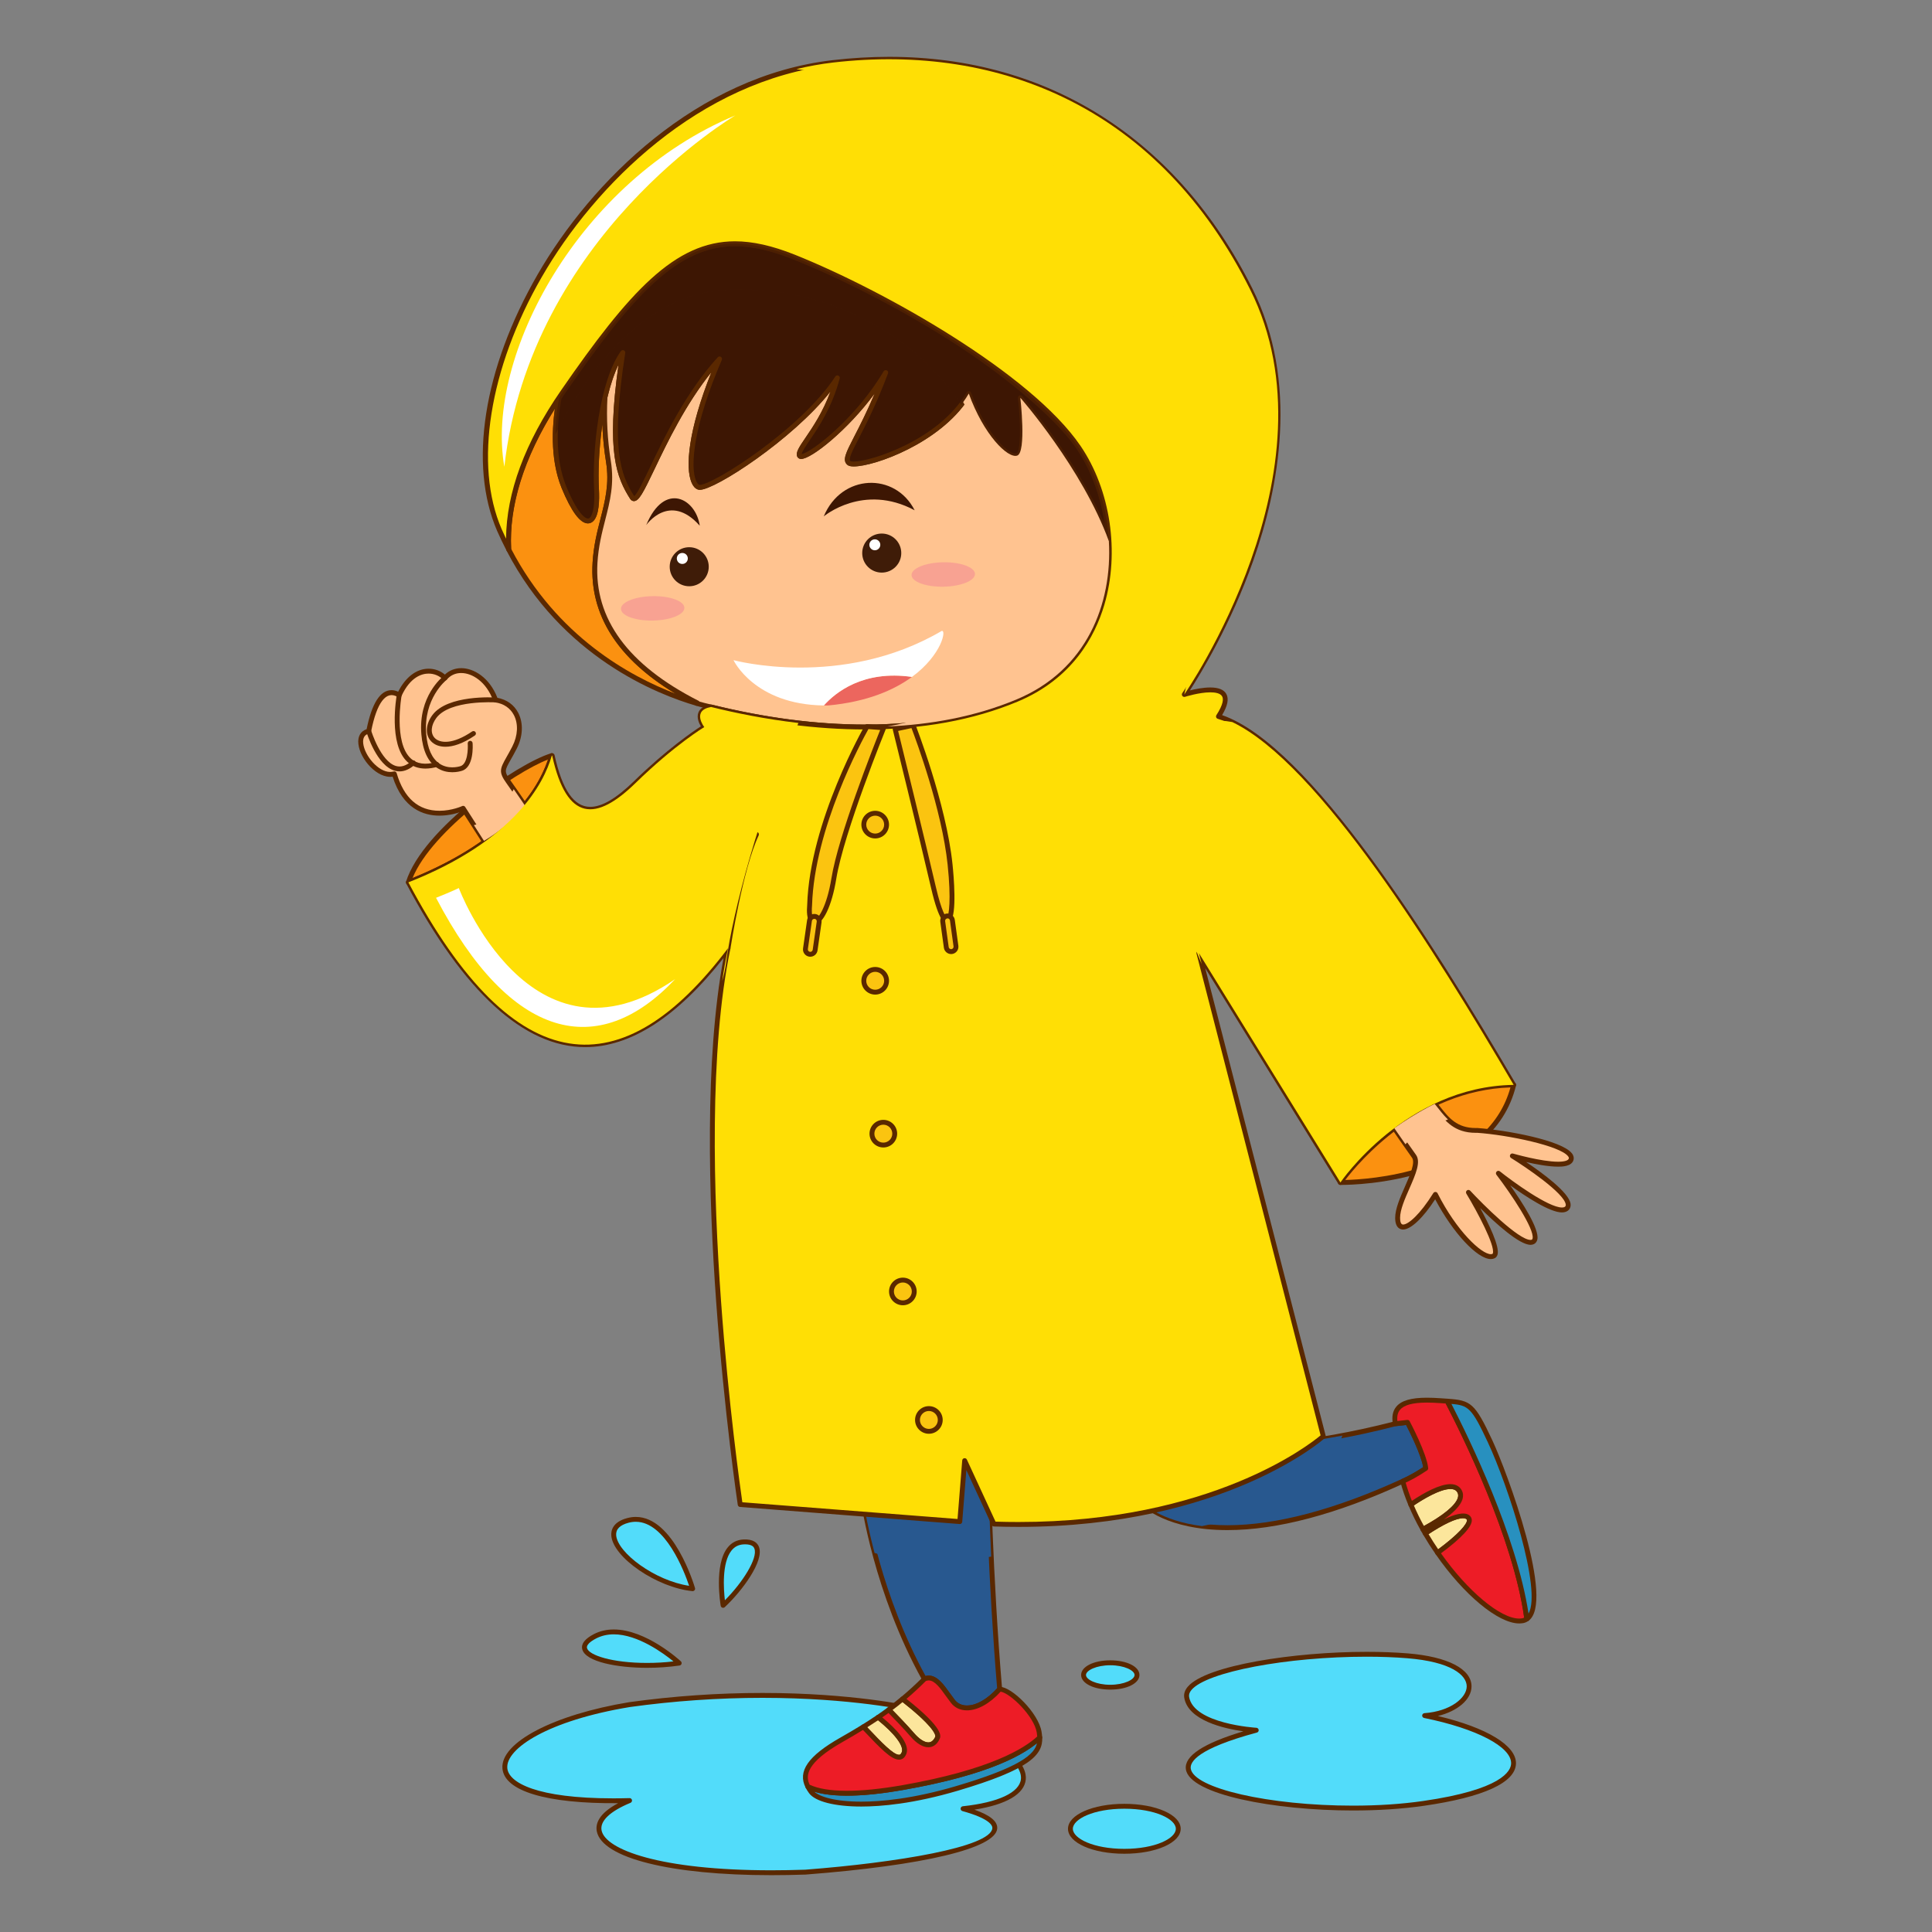 <?xml version="1.0" encoding="utf-8"?>
<!-- Generator: Adobe Illustrator 16.0.0, SVG Export Plug-In . SVG Version: 6.00 Build 0)  -->
<!DOCTYPE svg PUBLIC "-//W3C//DTD SVG 1.1//EN" "http://www.w3.org/Graphics/SVG/1.1/DTD/svg11.dtd">
<svg version="1.1" id="Layer_1" xmlns="http://www.w3.org/2000/svg" xmlns:xlink="http://www.w3.org/1999/xlink" x="0px" y="0px"
	 width="85px" height="85px" viewBox="0 0 85 85" enable-background="new 0 0 85 85" xml:space="preserve">
<rect x="0" y="0" width="85" height="85" fill="#808080" stroke="none"/>
<g>
	<g>
		<g>
			<path fill="#FB9110" d="M26.179,24.758c0.107-1.771,0.859-2.791,0.59-4.455c-0.173-1.071-0.193-2.038-0.148-2.839
				c-0.325,1.363-0.436,2.973-0.377,4.062c0.093,1.712-0.555,2.036-1.434-0.093c-0.542-1.339-0.398-2.922-0.209-3.942
				c-1.897,2.84-2.305,5.105-2.219,6.685c2.425,4.683,6.688,6.311,8.278,6.771c0.009-0.006,0.018-0.011,0.026-0.017
				C26.769,28.944,26.071,26.529,26.179,24.758z"/>
			<path fill="#5A2800" d="M30.646,31.052c-0.005,0-0.011,0-0.016-0.002c-1.701-0.493-5.92-2.144-8.344-6.824
				c-0.007-0.014-0.011-0.028-0.012-0.043c-0.114-2.086,0.638-4.358,2.236-6.751c0.028-0.042,0.083-0.059,0.13-0.04
				c0.047,0.019,0.074,0.069,0.065,0.119c-0.196,1.056-0.32,2.587,0.203,3.882c0.559,1.352,0.896,1.42,0.958,1.42
				c0.021,0,0.052-0.004,0.09-0.044c0.146-0.154,0.213-0.617,0.18-1.238c-0.051-0.941,0.018-2.577,0.379-4.092
				c0.013-0.054,0.064-0.091,0.12-0.081c0.055,0.008,0.095,0.057,0.091,0.112c-0.052,0.939-0.003,1.886,0.147,2.815
				c0.161,0.998-0.037,1.77-0.246,2.587c-0.147,0.575-0.299,1.169-0.343,1.892c-0.148,2.456,1.349,4.498,4.45,6.07
				c0.034,0.018,0.057,0.052,0.059,0.091s-0.017,0.075-0.05,0.096C30.723,31.035,30.678,31.052,30.646,31.052z M22.488,24.147
				c2.006,3.857,5.25,5.618,7.228,6.369c-2.558-1.54-3.783-3.476-3.644-5.765c0.045-0.743,0.2-1.348,0.349-1.932
				c0.204-0.795,0.396-1.546,0.242-2.5c-0.088-0.544-0.142-1.095-0.162-1.647c-0.16,1.106-0.187,2.163-0.15,2.847
				c0.027,0.494,0.007,1.138-0.238,1.396c-0.069,0.073-0.154,0.112-0.246,0.112l0,0c-0.342,0-0.731-0.523-1.157-1.554
				c-0.464-1.146-0.439-2.461-0.297-3.496C23.056,20.143,22.392,22.267,22.488,24.147z"/>
		</g>
		<g>
			<path fill="#FFC390" d="M48.785,23.809c-1.158-3.188-3.894-6.309-3.894-6.309s0.277,2.406-0.139,2.545s-1.48-0.925-2.129-2.73
				c-1.341,2.313-4.951,3.332-5.274,3.054c-0.324-0.277,0.555-1.157,1.62-3.979c-1.342,2.267-3.656,3.979-3.794,3.655
				s1.11-1.342,1.666-3.424c-1.527,2.36-5.646,4.997-6.108,4.812c-0.463-0.185-0.648-1.99,0.925-5.645
				c-2.406,2.637-3.471,6.617-3.841,6.108c-0.647-1.018-1.064-2.221-0.417-6.386c-0.337,0.472-0.593,1.173-0.78,1.954
				c-0.045,0.801-0.025,1.768,0.148,2.839c0.269,1.664-0.483,2.684-0.59,4.455c-0.107,1.771,0.59,4.186,4.508,6.172
				c-0.009,0.006-0.017,0.011-0.026,0.017c0.391,0.113,0.623,0.157,0.623,0.157c3.083,0.764,8.653,1.669,13.448-0.334
				C47.815,29.48,48.943,26.564,48.785,23.809z"/>
			<path fill="#5A2800" d="M38.068,32.093C38.068,32.093,38.068,32.093,38.068,32.093c-2.152,0-4.443-0.297-6.811-0.884
				c-0.004,0-0.235-0.045-0.627-0.158c-0.032-0.009-0.058-0.033-0.07-0.064c-3.132-1.609-4.643-3.707-4.489-6.235
				c0.045-0.743,0.2-1.348,0.349-1.932c0.204-0.795,0.396-1.546,0.242-2.5c-0.152-0.944-0.203-1.907-0.149-2.862
				c0.211-0.891,0.479-1.562,0.8-2.01c0.029-0.041,0.082-0.056,0.128-0.037c0.046,0.019,0.073,0.067,0.065,0.116
				c-0.654,4.204-0.211,5.346,0.393,6.299c0.131-0.085,0.426-0.7,0.71-1.295c0.625-1.306,1.568-3.28,2.968-4.814
				c0.035-0.039,0.093-0.046,0.137-0.018c0.044,0.029,0.061,0.084,0.041,0.133c-1.254,2.914-1.396,4.681-1.137,5.309
				c0.042,0.103,0.097,0.172,0.152,0.194c0,0,0,0,0,0c0.61,0,4.499-2.485,5.978-4.771c0.029-0.044,0.085-0.061,0.134-0.04
				s0.074,0.075,0.06,0.125c-0.342,1.283-0.936,2.156-1.329,2.733c-0.157,0.231-0.334,0.491-0.345,0.593
				c0.421-0.062,2.372-1.554,3.606-3.64c0.029-0.048,0.089-0.066,0.139-0.042c0.05,0.024,0.074,0.083,0.054,0.134
				c-0.51,1.354-0.98,2.267-1.292,2.871c-0.279,0.542-0.463,0.899-0.358,0.989l0,0c0,0,0.03,0.019,0.141,0.019
				c0.747,0,3.756-0.949,4.971-3.045c0.021-0.036,0.061-0.057,0.103-0.053c0.042,0.004,0.077,0.031,0.092,0.071
				c0.585,1.63,1.545,2.671,1.948,2.671c0.017,0,0.032-0.002,0.045-0.006c0.178-0.06,0.209-1.195,0.066-2.431
				c-0.006-0.046,0.021-0.091,0.062-0.11c0.043-0.019,0.094-0.008,0.125,0.027c0.027,0.031,2.762,3.172,3.914,6.343
				c0.003,0.01,0.005,0.02,0.006,0.031c0.187,3.268-1.354,5.91-4.12,7.065C42.829,31.681,40.573,32.093,38.068,32.093z
				 M30.774,30.868c0.33,0.092,0.527,0.13,0.529,0.13c2.356,0.584,4.631,0.879,6.765,0.879c2.477,0,4.705-0.406,6.623-1.208
				c2.674-1.118,4.164-3.674,3.988-6.84c-0.947-2.596-2.969-5.175-3.644-5.994c0.08,0.843,0.142,2.18-0.248,2.31
				c-0.035,0.012-0.073,0.018-0.113,0.018l0,0c-0.528,0-1.465-1.039-2.073-2.606c-1.256,1.926-4.104,2.962-5.041,2.963
				c-0.135,0-0.224-0.022-0.28-0.071c-0.234-0.2-0.064-0.529,0.307-1.25c0.229-0.444,0.544-1.057,0.898-1.89
				c-1.197,1.62-2.787,2.882-3.234,2.882l0,0c-0.117,0-0.162-0.073-0.175-0.104c-0.078-0.181,0.079-0.411,0.362-0.827
				c0.316-0.464,0.765-1.124,1.1-2.036c-1.685,2.129-5.076,4.325-5.747,4.325l0,0c-0.038,0-0.07-0.006-0.098-0.017
				c-0.113-0.045-0.205-0.15-0.271-0.312c-0.268-0.648-0.16-2.248,0.878-4.849c-1.142,1.42-1.944,3.098-2.495,4.25
				c-0.506,1.059-0.693,1.425-0.914,1.425c-0.043,0-0.106-0.016-0.16-0.089c-0.607-0.954-1.062-2.066-0.518-5.915
				c-0.187,0.385-0.35,0.869-0.488,1.445c-0.05,0.92,0,1.868,0.149,2.797c0.161,0.998-0.037,1.77-0.246,2.587
				c-0.147,0.575-0.299,1.169-0.343,1.892c-0.148,2.456,1.349,4.498,4.45,6.07C30.751,30.843,30.765,30.854,30.774,30.868z"/>
		</g>
	</g>
	<g>
		<g>
			<path fill="#52DCFA" d="M40.054,75.165c0,0-5.127-1.172-12.355-0.17c-6.512,1.073-8.086,4.437,0,4.222
				c-3.292,1.36-0.501,3.436,7.729,3.149c7.443-0.573,10.305-1.861,6.942-2.791C46.377,79.146,46.04,76.98,40.054,75.165z"/>
			<path fill="#5A2800" d="M33.934,82.5L33.934,82.5c-4.432,0-7.445-0.757-7.677-1.928c-0.063-0.319,0.066-0.776,0.939-1.239
				c-3.159,0.026-5.009-0.533-5.091-1.528c-0.093-1.142,2.252-2.367,5.577-2.916c1.947-0.27,3.919-0.406,5.865-0.406
				c3.957,0,6.505,0.571,6.531,0.577c4.7,1.426,5.099,2.731,5.052,3.228c-0.061,0.645-0.858,1.11-2.261,1.33
				c0.705,0.248,1.034,0.524,1.003,0.839c-0.083,0.863-3.237,1.617-8.436,2.017C34.92,82.491,34.417,82.5,33.934,82.5z
				 M27.699,79.109c0.051,0,0.095,0.036,0.105,0.085c0.01,0.051-0.017,0.103-0.064,0.122c-0.902,0.372-1.354,0.804-1.273,1.214
				c0.167,0.845,2.576,1.755,7.466,1.755h0c0.48,0,0.982-0.009,1.491-0.026c4.039-0.311,8.154-0.995,8.235-1.823
				c0.011-0.114-0.096-0.419-1.318-0.757c-0.049-0.014-0.082-0.062-0.078-0.112c0.004-0.052,0.044-0.093,0.096-0.099
				c1.569-0.168,2.501-0.605,2.558-1.201c0.067-0.712-1.183-1.874-4.893-2.999c-0.018-0.004-2.545-0.57-6.476-0.57
				c-1.936,0-3.898,0.136-5.833,0.404c-3.598,0.593-5.466,1.826-5.396,2.686c0.053,0.644,1.305,1.332,4.661,1.332
				c0.23,0,0.468-0.003,0.717-0.01C27.698,79.109,27.699,79.109,27.699,79.109z"/>
		</g>
		<g>
			<ellipse fill="#52DCFA" cx="48.847" cy="73.692" rx="1.176" ry="0.537"/>
			<path fill="#5A2800" d="M48.847,74.336c-0.731,0-1.282-0.276-1.282-0.644c0-0.366,0.551-0.644,1.282-0.644
				c0.732,0,1.284,0.277,1.284,0.644C50.131,74.06,49.579,74.336,48.847,74.336z M48.847,73.264c-0.611,0-1.068,0.227-1.068,0.429
				c0,0.203,0.457,0.43,1.068,0.43c0.612,0,1.069-0.227,1.069-0.43C49.916,73.49,49.459,73.264,48.847,73.264z"/>
		</g>
		<g>
			<ellipse fill="#52DCFA" cx="49.466" cy="80.459" rx="2.373" ry="0.99"/>
			<path fill="#5A2800" d="M49.466,81.557c-1.391,0-2.479-0.481-2.479-1.098c0-0.615,1.089-1.098,2.479-1.098s2.48,0.482,2.48,1.098
				C51.946,81.075,50.856,81.557,49.466,81.557z M49.466,79.576c-1.354,0-2.265,0.457-2.265,0.883c0,0.427,0.91,0.883,2.265,0.883
				c1.355,0,2.266-0.456,2.266-0.883C51.731,80.033,50.821,79.576,49.466,79.576z"/>
		</g>
		<g>
			<path fill="#52DCFA" d="M55.269,76.122c0,0-2.845-0.161-3.059-1.449c-0.215-1.288,5.742-2.146,9.714-1.825
				c3.972,0.322,3.006,2.47,0.752,2.63c4.508,0.913,5.903,3.006-0.054,3.865C56.664,80.201,47.486,78.215,55.269,76.122z"/>
			<path fill="#5A2800" d="M59.522,79.654c-3.419,0-7.2-0.695-7.349-1.819c-0.076-0.579,0.774-1.139,2.531-1.664
				c-0.864-0.122-2.435-0.48-2.602-1.48c-0.027-0.166,0.024-0.328,0.155-0.482c0.804-0.948,4.708-1.535,7.865-1.535
				c0.642,0,1.25,0.023,1.809,0.068c1.764,0.143,2.813,0.687,2.81,1.455c-0.002,0.575-0.619,1.092-1.482,1.3
				c2.157,0.513,3.459,1.299,3.437,2.096c-0.023,0.835-1.427,1.478-4.06,1.856C61.688,79.585,60.641,79.654,59.522,79.654z
				 M60.124,72.888c-3.504,0-7.031,0.668-7.701,1.459c-0.09,0.105-0.124,0.206-0.107,0.309c0.198,1.189,2.932,1.358,2.96,1.359
				c0.052,0.003,0.095,0.044,0.101,0.097c0.005,0.052-0.028,0.101-0.079,0.114c-2.621,0.705-2.948,1.293-2.91,1.581
				c0.114,0.87,3.449,1.634,7.136,1.634c1.107,0,2.146-0.069,3.084-0.204c3.47-0.5,3.866-1.321,3.875-1.65
				c0.021-0.73-1.517-1.535-3.827-2.003c-0.053-0.011-0.089-0.059-0.086-0.112c0.004-0.053,0.046-0.096,0.1-0.1
				c1.146-0.082,1.857-0.674,1.86-1.176c0.002-0.497-0.683-1.084-2.612-1.24C61.362,72.91,60.76,72.888,60.124,72.888z"/>
		</g>
		<g>
			<path fill="#52DCFA" d="M31.814,70.63c0,0-0.465-2.72,0.895-2.791C34.068,67.768,32.888,69.628,31.814,70.63z"/>
			<path fill="#5A2800" d="M31.814,70.737c-0.012,0-0.023-0.002-0.035-0.006c-0.037-0.013-0.065-0.045-0.071-0.084
				c-0.013-0.073-0.3-1.806,0.306-2.563c0.175-0.219,0.407-0.338,0.689-0.353c0.455-0.025,0.624,0.164,0.686,0.32
				c0.247,0.626-0.75,1.955-1.501,2.656C31.867,70.727,31.841,70.737,31.814,70.737z M32.783,67.944c-0.022,0-0.045,0-0.068,0.002
				c-0.221,0.012-0.395,0.101-0.532,0.271c-0.432,0.54-0.346,1.713-0.291,2.188c0.771-0.771,1.463-1.854,1.297-2.275
				C33.171,68.084,33.116,67.944,32.783,67.944z"/>
		</g>
		<g>
			<path fill="#52DCFA" d="M29.882,73.17c0,0-2.146-1.985-3.703-1.181S27.252,73.546,29.882,73.17z"/>
			<path fill="#5A2800" d="M28.467,73.377L28.467,73.377c-1.277,0-2.714-0.256-2.851-0.819c-0.057-0.234,0.115-0.458,0.513-0.664
				c0.262-0.135,0.556-0.204,0.874-0.204c1.42,0,2.89,1.345,2.952,1.401c0.03,0.028,0.042,0.071,0.029,0.111
				c-0.012,0.039-0.046,0.068-0.087,0.074C29.43,73.343,28.949,73.377,28.467,73.377z M27.003,71.904
				c-0.283,0-0.544,0.061-0.775,0.181c-0.29,0.149-0.433,0.3-0.403,0.422c0.077,0.315,1.109,0.655,2.643,0.655h0
				c0.389,0,0.779-0.022,1.161-0.067C29.197,72.742,28.062,71.904,27.003,71.904z"/>
		</g>
		<g>
			<path fill="#52DCFA" d="M30.473,69.896c0,0-1.02-3.489-2.845-3.006S28.326,69.682,30.473,69.896z"/>
			<path fill="#5A2800" d="M30.473,70.004c-0.004,0-0.007-0.001-0.011-0.001c-1.557-0.155-3.49-1.478-3.567-2.439
				c-0.017-0.216,0.051-0.604,0.706-0.776c0.124-0.033,0.249-0.05,0.372-0.05c1.669,0,2.566,3.001,2.604,3.129
				c0.01,0.034,0.002,0.071-0.021,0.099C30.535,69.989,30.504,70.004,30.473,70.004z M27.972,66.952
				c-0.104,0-0.211,0.014-0.317,0.042c-0.384,0.102-0.567,0.287-0.546,0.553c0.061,0.766,1.698,1.997,3.21,2.222
				C30.111,69.154,29.277,66.952,27.972,66.952z"/>
		</g>
	</g>
	<g>
		<path fill="#28588F" d="M61.926,62.578l-0.536,0.06c-2.054,0.535-3.661,0.744-3.661,0.744l-7.412,2.769
			c0,0,2.827,2.946,11.4-0.982c0,0,0.388-0.149,1.013-0.565C62.67,63.977,61.926,62.578,61.926,62.578z"/>
		<path fill="#5A2800" d="M54.001,67.318C54.001,67.318,54.001,67.318,54.001,67.318c-2.682,0-3.72-1.049-3.763-1.094
			c-0.024-0.026-0.035-0.063-0.027-0.099c0.009-0.035,0.033-0.063,0.067-0.076l7.412-2.769c0.008-0.003,0.016-0.005,0.023-0.006
			c0.017-0.002,1.625-0.214,3.648-0.742l0.551-0.062c0.045-0.004,0.086,0.018,0.107,0.057c0.03,0.058,0.755,1.426,0.815,2.064
			c0.004,0.039-0.015,0.077-0.048,0.1c-0.627,0.419-1.017,0.57-1.032,0.576C58.79,66.628,56.179,67.318,54.001,67.318z
			 M50.524,66.187c0.349,0.266,1.412,0.917,3.476,0.917c0.001,0,0.001,0,0.001,0c2.146,0,4.728-0.685,7.671-2.033
			c0.01-0.004,0.369-0.145,0.942-0.521c-0.085-0.544-0.611-1.587-0.75-1.856l-0.463,0.052c-1.929,0.504-3.492,0.722-3.647,0.742
			L50.524,66.187z"/>
	</g>
	<path fill="#28588F" d="M59.062,63.16c-0.818,0.154-1.333,0.222-1.333,0.222l-7.412,2.769c0,0,0.729,0.757,2.566,0.991
		C55.5,66.629,58.17,65.545,59.062,63.16z"/>
	<g>
		<g>
			<path fill="#FCE69C" d="M64.574,66.745c-0.332-0.234-1.266,0.313-1.869,0.718c0.17,0.291,0.353,0.577,0.544,0.853
				C63.878,67.854,64.938,67.001,64.574,66.745z"/>
			<path fill="#5A2800" d="M63.249,68.423c-0.006,0-0.012,0-0.018-0.001c-0.028-0.005-0.054-0.021-0.07-0.045
				c-0.194-0.28-0.379-0.569-0.549-0.86c-0.028-0.049-0.014-0.111,0.033-0.143c0.539-0.361,1.274-0.792,1.718-0.792
				c0.109,0,0.202,0.025,0.273,0.076c0.077,0.054,0.118,0.132,0.119,0.225c0.003,0.303-0.482,0.813-1.443,1.52
				C63.294,68.416,63.271,68.423,63.249,68.423z M62.85,67.496c0.134,0.225,0.275,0.448,0.425,0.667
				c0.935-0.696,1.269-1.116,1.267-1.278c0-0.02-0.005-0.035-0.028-0.052c-0.034-0.024-0.085-0.037-0.149-0.037
				C64.071,66.796,63.536,67.044,62.85,67.496z"/>
		</g>
		<g>
			<path fill="#FCE69C" d="M64.218,65.614c-0.31-0.574-1.534,0.161-2.147,0.58c0.152,0.365,0.333,0.73,0.533,1.09
				C63.329,66.896,64.511,66.159,64.218,65.614z"/>
			<path fill="#5A2800" d="M62.604,67.392c-0.037,0-0.074-0.021-0.094-0.056c-0.207-0.369-0.388-0.739-0.538-1.101
				c-0.021-0.047-0.004-0.101,0.038-0.13c0.541-0.369,1.292-0.81,1.805-0.81c0.292,0,0.432,0.146,0.497,0.268
				c0.065,0.12,0.076,0.254,0.034,0.396c-0.153,0.507-1.004,1.052-1.691,1.419C62.639,67.387,62.621,67.392,62.604,67.392z
				 M62.204,66.233c0.127,0.298,0.275,0.602,0.442,0.905c0.865-0.474,1.395-0.913,1.493-1.242c0.026-0.086,0.021-0.162-0.017-0.231
				c-0.036-0.066-0.106-0.154-0.309-0.154C63.359,65.511,62.638,65.942,62.204,66.233z"/>
		</g>
		<g>
			<path fill="#ED1C26" d="M63.384,61.625c-1.25-0.089-2.173,0.03-1.994,1.013l0.536-0.06c0,0,0.744,1.398,0.804,2.024
				c-0.625,0.416-1.013,0.565-1.013,0.565c0.089,0.337,0.209,0.682,0.354,1.026c0.613-0.419,1.838-1.154,2.147-0.58
				c0.293,0.545-0.889,1.281-1.614,1.67c0.033,0.06,0.067,0.119,0.102,0.179c0.604-0.404,1.537-0.952,1.869-0.718
				c0.363,0.256-0.696,1.108-1.325,1.57c1.245,1.795,2.864,3.176,3.767,2.984c0.06-0.013,0.111-0.039,0.159-0.071
				c-0.476-3.581-2.803-8.244-3.501-9.583C63.584,61.64,63.489,61.633,63.384,61.625z"/>
			<path fill="#5A2800" d="M66.839,71.425L66.839,71.425c-0.921,0-2.434-1.253-3.678-3.048c-0.033-0.048-0.022-0.113,0.024-0.147
				c1.002-0.736,1.357-1.178,1.355-1.345c0-0.02-0.005-0.035-0.028-0.052c-0.034-0.024-0.085-0.037-0.149-0.037
				c-0.304,0-0.871,0.269-1.599,0.756c-0.024,0.017-0.055,0.022-0.083,0.016c-0.029-0.007-0.055-0.024-0.069-0.051
				c-0.034-0.06-0.068-0.12-0.103-0.18c-0.014-0.025-0.018-0.056-0.009-0.083c0.008-0.027,0.026-0.051,0.052-0.064
				c0.921-0.493,1.484-0.952,1.587-1.293c0.026-0.086,0.021-0.162-0.017-0.231c-0.036-0.066-0.106-0.154-0.309-0.154
				c-0.481,0-1.262,0.484-1.684,0.772c-0.026,0.018-0.061,0.023-0.091,0.014c-0.031-0.009-0.057-0.031-0.068-0.062
				c-0.152-0.363-0.272-0.714-0.358-1.04c-0.014-0.053,0.015-0.108,0.065-0.128c0.003-0.001,0.362-0.142,0.936-0.519
				c-0.085-0.544-0.611-1.587-0.75-1.856l-0.463,0.052c-0.059,0.006-0.107-0.032-0.117-0.088c-0.059-0.321-0.009-0.58,0.149-0.77
				c0.224-0.268,0.651-0.393,1.348-0.393c0.18,0,0.379,0.008,0.61,0.024l0.289,0.02c0.037,0.003,0.07,0.024,0.088,0.058
				c0.703,1.348,3.035,6.023,3.513,9.619c0.005,0.04-0.013,0.08-0.047,0.103c-0.065,0.045-0.13,0.073-0.196,0.088
				C66.975,71.418,66.908,71.425,66.839,71.425z M63.397,68.34c1.177,1.668,2.614,2.87,3.441,2.87l0,0
				c0.054,0,0.106-0.005,0.154-0.016c0.021-0.004,0.043-0.012,0.065-0.022c-0.487-3.505-2.727-8.027-3.452-9.424l-0.23-0.016
				c-0.226-0.016-0.421-0.024-0.595-0.024c-0.619,0-1.006,0.104-1.183,0.316c-0.102,0.121-0.141,0.284-0.118,0.495l0.433-0.049
				c0.045-0.004,0.086,0.018,0.107,0.057c0.03,0.058,0.755,1.426,0.815,2.064c0.004,0.039-0.015,0.077-0.048,0.1
				c-0.46,0.308-0.793,0.471-0.943,0.538c0.071,0.255,0.163,0.523,0.274,0.802c0.529-0.352,1.217-0.735,1.695-0.735
				c0.292,0,0.432,0.146,0.497,0.268c0.065,0.12,0.076,0.254,0.034,0.396c-0.09,0.298-0.422,0.609-0.819,0.891
				c0.463-0.233,0.893-0.346,1.11-0.191c0.077,0.054,0.118,0.132,0.119,0.225C64.759,67.176,64.302,67.666,63.397,68.34z"/>
		</g>
		<g>
			<path fill="#2890BF" d="M65.557,63.411c-0.763-1.636-0.905-1.698-1.883-1.766c0.698,1.339,3.025,6.002,3.501,9.583
				C68.241,70.51,66.355,65.121,65.557,63.411z"/>
			<path fill="#5A2800" d="M67.175,71.336c-0.015,0-0.03-0.003-0.044-0.01c-0.034-0.015-0.058-0.047-0.062-0.083
				c-0.473-3.562-2.791-8.209-3.49-9.548c-0.018-0.035-0.016-0.076,0.006-0.108c0.021-0.033,0.059-0.053,0.097-0.049
				c1.027,0.071,1.203,0.178,1.974,1.828c0.651,1.396,2.778,7.145,1.58,7.951C67.217,71.33,67.195,71.336,67.175,71.336z
				 M63.857,61.767c0.774,1.503,2.871,5.8,3.392,9.223c0.594-1.039-0.891-5.606-1.789-7.532
				C64.754,61.945,64.602,61.826,63.857,61.767z"/>
		</g>
	</g>
	<g>
		<path fill="#28588F" d="M41.923,74.854c0.397,0.507,1.272,0.354,2.057-0.538c-0.427-5.064-0.52-10.055-0.52-10.055
			s-3.22-1.127-5.475,1.771c0,0,0.537,3.972,2.684,7.836C41.174,73.643,41.527,74.347,41.923,74.854z"/>
		<path fill="#5A2800" d="M42.543,75.249c-0.292,0-0.536-0.114-0.704-0.329c-0.074-0.095-0.147-0.196-0.22-0.298
			c-0.242-0.34-0.493-0.69-0.757-0.69c-0.048,0-0.097,0.012-0.148,0.034c-0.051,0.023-0.11,0.003-0.138-0.046
			c-2.132-3.838-2.69-7.834-2.696-7.874c-0.003-0.028,0.004-0.058,0.022-0.08c1.304-1.677,2.928-2.028,4.061-2.028
			c0.89,0,1.508,0.213,1.534,0.222c0.043,0.015,0.071,0.055,0.072,0.1c0.001,0.05,0.097,5.045,0.519,10.047
			c0.003,0.029-0.007,0.059-0.026,0.08C43.579,74.935,43.025,75.249,42.543,75.249z M40.862,73.718c0.375,0,0.658,0.396,0.932,0.779
			c0.071,0.099,0.142,0.198,0.214,0.291c0.126,0.161,0.311,0.246,0.535,0.246c0.411,0,0.894-0.275,1.327-0.756
			c-0.391-4.653-0.501-9.287-0.515-9.938c-0.184-0.054-0.709-0.188-1.393-0.188c-1.077,0-2.617,0.332-3.863,1.909
			c0.066,0.444,0.665,4.115,2.621,7.675C40.768,73.724,40.815,73.718,40.862,73.718z"/>
	</g>
	<path fill="#28588F" d="M41.873,68.667c0.582-0.033,1.16-0.098,1.736-0.182c-0.115-2.477-0.147-4.225-0.147-4.225
		s-3.22-1.127-5.475,1.771c0,0,0.125,0.914,0.49,2.291C39.554,68.686,40.763,68.73,41.873,68.667z"/>
	<g>
		<path fill="#2890BF" d="M39.722,78.645c-2.433,0.428-3.611,0.237-4.183-0.044c0.04,0.078,0.088,0.154,0.143,0.229
			c0.427,0.58,2.837,0.915,6.437-0.152c3.227-0.957,3.659-1.571,3.626-2.237C44.947,77.211,43.112,78.05,39.722,78.645z"/>
		<path fill="#5A2800" d="M37.895,79.48c-1.169,0-2.028-0.219-2.299-0.587c-0.062-0.084-0.112-0.164-0.152-0.244
			c-0.021-0.042-0.013-0.092,0.02-0.124c0.032-0.033,0.082-0.042,0.124-0.021c0.738,0.363,2.162,0.378,4.117,0.035
			c3.95-0.693,5.434-1.661,5.967-2.176c0.03-0.029,0.074-0.038,0.114-0.022c0.039,0.016,0.065,0.053,0.067,0.095
			c0.038,0.778-0.556,1.411-3.703,2.345C40.198,79.359,38.759,79.48,37.895,79.48z M35.824,78.827
			c0.233,0.214,0.885,0.438,2.071,0.438c0.85,0,2.267-0.119,4.194-0.691c2.824-0.837,3.431-1.4,3.533-1.881
			c-0.771,0.632-2.408,1.447-5.881,2.057C37.988,79.059,36.656,79.083,35.824,78.827z"/>
	</g>
	<g>
		<g>
			<path fill="#FCE69C" d="M41.243,76.462c0.156-0.339-0.931-1.247-1.533-1.715c-0.192,0.159-0.393,0.316-0.606,0.474
				c0.271,0.276,0.73,0.751,1.029,1.099C40.581,76.838,41.028,76.928,41.243,76.462z"/>
			<path fill="#5A2800" d="M40.842,76.872L40.842,76.872c-0.245,0-0.518-0.167-0.79-0.483c-0.302-0.35-0.772-0.835-1.025-1.093
				c-0.022-0.022-0.033-0.053-0.031-0.084s0.019-0.06,0.043-0.078c0.209-0.153,0.406-0.308,0.601-0.47
				c0.039-0.032,0.095-0.033,0.135-0.002c1.777,1.383,1.617,1.73,1.564,1.845C41.201,76.809,40.993,76.872,40.842,76.872z
				 M39.267,75.233c0.265,0.271,0.674,0.697,0.948,1.016c0.224,0.26,0.453,0.408,0.627,0.408c0.127,0,0.229-0.081,0.303-0.24
				c0.052-0.112-0.195-0.561-1.434-1.533C39.566,75.004,39.419,75.119,39.267,75.233z"/>
		</g>
		<g>
			<path fill="#FCE69C" d="M39.775,77.124c0.173-0.452-0.685-1.212-1.138-1.573c-0.204,0.138-0.42,0.278-0.651,0.422
				C38.876,76.911,39.564,77.678,39.775,77.124z"/>
			<path fill="#5A2800" d="M39.553,77.418L39.553,77.418c-0.346,0-0.835-0.517-1.512-1.23l-0.133-0.141
				c-0.022-0.023-0.033-0.056-0.028-0.088c0.004-0.032,0.022-0.061,0.05-0.077c0.231-0.144,0.449-0.285,0.647-0.42
				c0.039-0.027,0.09-0.025,0.127,0.005c0.636,0.507,1.356,1.214,1.172,1.695C39.795,77.374,39.656,77.418,39.553,77.418z
				 M38.154,75.994l0.043,0.045c0.567,0.599,1.103,1.164,1.356,1.164l0,0c0.025,0,0.078-0.001,0.122-0.117
				c0.1-0.263-0.298-0.797-1.043-1.402C38.481,75.785,38.321,75.889,38.154,75.994z"/>
		</g>
		<g>
			<path fill="#ED1C26" d="M45.72,76.207c-0.122-0.764-1.251-1.892-1.739-1.892c-0.785,0.893-1.66,1.045-2.057,0.538
				c-0.396-0.507-0.749-1.211-1.253-0.985c-0.312,0.312-0.624,0.599-0.96,0.879c0.602,0.468,1.689,1.376,1.533,1.715
				c-0.215,0.466-0.662,0.376-1.109-0.143c-0.299-0.348-0.758-0.822-1.029-1.099c-0.149,0.109-0.304,0.219-0.467,0.33
				c0.454,0.361,1.311,1.121,1.138,1.573c-0.211,0.554-0.899-0.213-1.79-1.151c-0.294,0.183-0.611,0.371-0.961,0.569
				c-1.594,0.903-1.753,1.529-1.485,2.059c0.572,0.281,1.75,0.472,4.183,0.044c3.39-0.595,5.225-1.434,6.023-2.204
				C45.741,76.363,45.731,76.285,45.72,76.207z"/>
			<path fill="#5A2800" d="M37.264,79.003C37.264,79.003,37.264,79.003,37.264,79.003c-0.764,0-1.36-0.104-1.772-0.306
				c-0.021-0.011-0.038-0.027-0.048-0.048c-0.363-0.718,0.109-1.396,1.528-2.201c0.345-0.195,0.658-0.381,0.958-0.566
				c0.043-0.027,0.099-0.02,0.134,0.017l0.134,0.142c0.566,0.599,1.102,1.163,1.356,1.163c0.025,0,0.077,0,0.122-0.117
				c0.103-0.27-0.32-0.826-1.105-1.452c-0.027-0.021-0.042-0.054-0.041-0.088c0.001-0.034,0.019-0.065,0.047-0.084
				c0.162-0.11,0.316-0.219,0.463-0.328c0.043-0.031,0.103-0.026,0.14,0.012c0.255,0.26,0.729,0.748,1.035,1.104
				c0.224,0.26,0.453,0.408,0.627,0.408c0.127,0,0.229-0.081,0.303-0.24c0.053-0.114-0.204-0.577-1.501-1.586
				c-0.026-0.02-0.041-0.05-0.042-0.083c0-0.032,0.014-0.063,0.039-0.084c0.32-0.266,0.632-0.551,0.953-0.872
				c0.009-0.009,0.02-0.017,0.032-0.022c0.078-0.034,0.157-0.052,0.235-0.052c0.375,0,0.658,0.396,0.932,0.779
				c0.071,0.099,0.142,0.198,0.214,0.291c0.126,0.161,0.311,0.246,0.535,0.246c0.421,0,0.916-0.288,1.356-0.79
				c0.021-0.023,0.05-0.036,0.081-0.036c0.539,0,1.714,1.165,1.845,1.981c0.014,0.083,0.023,0.165,0.027,0.246
				c0.002,0.03-0.01,0.061-0.032,0.082c-0.673,0.649-2.273,1.564-6.08,2.232C38.787,78.918,37.954,79.003,37.264,79.003z
				 M35.619,78.52c0.747,0.349,2.158,0.357,4.084,0.02c3.865-0.679,5.369-1.619,5.931-2.142c-0.005-0.058-0.012-0.115-0.021-0.174
				c-0.113-0.71-1.155-1.727-1.588-1.798c-0.474,0.523-1.012,0.823-1.482,0.823c-0.292,0-0.536-0.114-0.704-0.329
				c-0.074-0.095-0.147-0.196-0.22-0.298c-0.242-0.34-0.493-0.69-0.757-0.69c-0.043,0-0.086,0.009-0.13,0.026
				c-0.287,0.286-0.566,0.545-0.851,0.786c1.667,1.314,1.511,1.651,1.459,1.763c-0.139,0.302-0.347,0.365-0.498,0.365
				c-0.245,0-0.518-0.167-0.79-0.483c-0.278-0.321-0.698-0.758-0.96-1.026c-0.09,0.064-0.182,0.13-0.276,0.195
				c0.605,0.498,1.233,1.15,1.06,1.604c-0.081,0.212-0.22,0.256-0.323,0.256c-0.346,0-0.835-0.517-1.512-1.23l-0.074-0.077
				c-0.279,0.172-0.572,0.345-0.89,0.525C35.46,77.552,35.434,78.123,35.619,78.52z"/>
		</g>
	</g>
	<g>
		<circle fill="#3F1C08" cx="30.323" cy="24.934" r="0.859"/>
		<circle fill="#FFFFFF" cx="30.019" cy="24.57" r="0.242"/>
	</g>
	<g>
		<circle fill="#3F1C08" cx="38.793" cy="24.333" r="0.859"/>
		<circle fill="#FFFFFF" cx="38.489" cy="23.969" r="0.241"/>
	</g>
	<path fill="#3D1603" d="M28.431,23.101c0,0,1.025-1.469,2.355,0.028C30.62,21.938,29.235,21.162,28.431,23.101z"/>
	<path fill="#3D1603" d="M36.242,22.719c0,0,1.744-1.476,3.999-0.269C39.382,20.76,37.021,20.84,36.242,22.719z"/>
	<g>
		<path fill="#EC665E" d="M36.247,31.037c0.061,0,0.121,0.002,0.184,0.001c1.72-0.16,2.902-0.678,3.691-1.256
			C37.976,29.472,36.754,30.467,36.247,31.037z"/>
		<path fill="#FFFFFF" d="M41.421,27.764c-4.401,2.576-9.15,1.28-9.15,1.28s0.916,1.956,3.976,1.993
			c0.508-0.57,1.729-1.565,3.875-1.255C41.449,28.808,41.657,27.663,41.421,27.764z"/>
	</g>
	<g>
		<path fill="#FB9110" d="M24.277,33.245c-1.354,0.404-5.561,3.222-6.31,5.575C22.656,36.968,23.93,34.453,24.277,33.245z"/>
		<path fill="#5A2800" d="M17.967,38.927c-0.027,0-0.053-0.01-0.073-0.029c-0.03-0.028-0.042-0.071-0.029-0.111
			c0.746-2.345,4.912-5.207,6.381-5.646c0.038-0.011,0.079-0.001,0.106,0.026c0.028,0.028,0.039,0.068,0.027,0.106
			c-0.378,1.318-1.709,3.803-6.374,5.646C17.994,38.925,17.98,38.927,17.967,38.927z M24.111,33.416
			c-1.499,0.574-5.103,3.112-5.961,5.215C22.326,36.924,23.676,34.712,24.111,33.416z"/>
	</g>
	<g>
		<path fill="#3D1603" d="M34.927,11.304c-3.936-1.574-6.011-0.071-10.162,5.94c-0.058,0.083-0.109,0.165-0.165,0.247
			c-0.189,1.02-0.333,2.603,0.209,3.942c0.879,2.128,1.527,1.805,1.434,0.093c-0.092-1.712,0.231-4.72,1.157-6.016
			c-0.647,4.165-0.231,5.368,0.417,6.386c0.37,0.509,1.435-3.471,3.841-6.108c-1.573,3.655-1.388,5.46-0.925,5.645
			c0.462,0.185,4.581-2.452,6.108-4.812c-0.556,2.082-1.805,3.1-1.666,3.424s2.453-1.388,3.794-3.655
			c-1.064,2.822-1.943,3.702-1.62,3.979c0.324,0.278,3.933-0.74,5.274-3.054c0.648,1.805,1.713,2.869,2.129,2.73
			s0.139-2.545,0.139-2.545s2.735,3.121,3.894,6.309c-0.087-1.529-0.568-3.008-1.334-4.131
			C45.304,16.528,38.863,12.879,34.927,11.304z"/>
		<path fill="#5A2800" d="M48.785,23.916c-0.044,0-0.085-0.027-0.101-0.071c-0.945-2.601-2.974-5.188-3.649-6.008
			c0.08,0.843,0.142,2.18-0.248,2.31c-0.496,0.167-1.531-0.901-2.187-2.588c-1.257,1.926-4.104,2.963-5.041,2.963
			c-0.135,0-0.224-0.022-0.28-0.071c-0.234-0.2-0.064-0.529,0.307-1.25c0.229-0.444,0.544-1.057,0.898-1.89
			c-1.197,1.62-2.787,2.882-3.234,2.882c-0.117,0-0.162-0.073-0.175-0.104c-0.078-0.181,0.079-0.411,0.362-0.827
			c0.316-0.464,0.765-1.124,1.1-2.036c-1.686,2.129-5.077,4.325-5.747,4.325c-0.038,0-0.07-0.006-0.098-0.017
			c-0.113-0.045-0.205-0.15-0.271-0.312c-0.268-0.648-0.16-2.248,0.878-4.849c-1.142,1.42-1.944,3.098-2.495,4.25
			c-0.506,1.059-0.692,1.425-0.914,1.425c-0.043,0-0.106-0.016-0.16-0.089c-0.607-0.955-1.062-2.067-0.518-5.917
			c-0.709,1.454-0.94,4.019-0.862,5.478c0.027,0.494,0.007,1.138-0.238,1.397c-0.069,0.073-0.154,0.111-0.246,0.111
			c-0.342,0-0.731-0.523-1.157-1.554c-0.543-1.344-0.417-2.918-0.215-4.003c0.002-0.014,0.008-0.028,0.016-0.04l0.06-0.09
			c0.034-0.052,0.069-0.105,0.106-0.158c3.008-4.356,5.019-6.568,7.662-6.568c0.776,0,1.636,0.193,2.628,0.589
			c3.903,1.562,10.384,5.204,12.572,8.412c0.784,1.15,1.266,2.637,1.354,4.186c0.003,0.053-0.033,0.101-0.086,0.111
			C48.8,23.915,48.793,23.916,48.785,23.916z M44.892,17.393c0.03,0,0.061,0.013,0.081,0.037c0.025,0.029,2.368,2.72,3.631,5.634
			c-0.176-1.235-0.606-2.395-1.241-3.326c-1.302-1.909-6.033-5.757-12.475-8.333c-0.966-0.387-1.8-0.575-2.548-0.575
			c-2.548,0-4.521,2.181-7.485,6.476c-0.036,0.052-0.07,0.103-0.104,0.154l-0.048,0.073c-0.194,1.055-0.313,2.575,0.207,3.861
			c0.558,1.352,0.896,1.42,0.958,1.42c0.021,0,0.052-0.004,0.09-0.044c0.146-0.154,0.213-0.617,0.18-1.238
			c-0.09-1.663,0.222-4.747,1.177-6.083c0.029-0.041,0.082-0.056,0.128-0.037c0.046,0.019,0.073,0.067,0.065,0.116
			c-0.654,4.204-0.211,5.346,0.393,6.299c0.131-0.085,0.425-0.7,0.71-1.295c0.624-1.306,1.568-3.28,2.968-4.814
			c0.035-0.039,0.093-0.046,0.137-0.018c0.044,0.029,0.061,0.084,0.041,0.133c-1.254,2.914-1.396,4.681-1.137,5.309
			c0.042,0.103,0.097,0.172,0.152,0.194c0,0,0,0,0.001,0c0.61,0,4.498-2.484,5.977-4.771c0.029-0.044,0.085-0.061,0.134-0.04
			s0.074,0.075,0.06,0.125c-0.342,1.283-0.936,2.156-1.329,2.733c-0.157,0.231-0.334,0.491-0.345,0.593
			c0.421-0.062,2.372-1.554,3.606-3.64c0.029-0.048,0.089-0.066,0.139-0.042c0.05,0.024,0.074,0.083,0.054,0.134
			c-0.51,1.354-0.98,2.267-1.292,2.871c-0.279,0.542-0.463,0.899-0.358,0.989l0,0c0,0,0.03,0.019,0.141,0.019
			c0.747,0,3.756-0.949,4.971-3.045c0.021-0.036,0.061-0.057,0.103-0.053c0.042,0.004,0.077,0.031,0.092,0.071
			c0.585,1.63,1.545,2.671,1.948,2.671c0.017,0,0.032-0.002,0.045-0.006c0.178-0.06,0.209-1.195,0.066-2.431
			c-0.006-0.046,0.021-0.091,0.062-0.11C44.862,17.396,44.877,17.393,44.892,17.393z"/>
	</g>
	<path fill="#ED1C26" d="M43.029,32.838c-0.048,0-0.092-0.033-0.104-0.082c-0.014-0.058,0.021-0.116,0.079-0.13
		c6.68-1.656,7.779-5.308,7.789-5.344c0.017-0.057,0.075-0.091,0.133-0.074c0.057,0.016,0.09,0.075,0.074,0.132
		c-0.044,0.155-1.145,3.809-7.945,5.495C43.047,32.837,43.038,32.838,43.029,32.838z"/>
	<path fill="#ED1C26" d="M52.746,42.04c-0.036,0-0.071-0.018-0.092-0.052c-2.936-4.839-2.12-7.478-2.084-7.588
		c0.019-0.057,0.079-0.087,0.136-0.068c0.056,0.019,0.087,0.079,0.068,0.135c-0.009,0.026-0.814,2.666,2.063,7.41
		c0.031,0.051,0.015,0.117-0.036,0.147C52.784,42.035,52.766,42.04,52.746,42.04z"/>
	<g>
		<g>
			<path fill="#FFDF05" d="M53.605,31.521c1.181-1.825-1.503-0.966-1.503-0.966s6.87-9.875,2.898-17.819
				C51.028,4.792,44.052,1.894,36.645,2.752C26.51,3.928,19.112,16.743,21.975,23.327c0.128,0.295,0.266,0.576,0.408,0.85
				c-0.089-1.625,0.341-3.975,2.383-6.932c4.15-6.011,6.226-7.514,10.162-5.94c3.936,1.575,10.376,5.224,12.524,8.373
				c2.146,3.148,2.075,9.088-2.72,11.092c-4.795,2.003-10.365,1.099-13.448,0.334c-0.868,0.153-0.299,0.884-0.299,0.884
				s-1.295,0.777-3.023,2.461c-1.727,1.684-3.022,1.728-3.67-1.209c-0.004,0.001-0.01,0.003-0.015,0.005
				c-0.347,1.208-1.621,3.723-6.31,5.575c4.723,8.909,9.446,9.017,14.062,2.898c-1.825,8.695,0.537,24.474,0.537,24.474l9.661,0.752
				l0.215-2.684c0,0,0,0,1.288,2.791c9.876,0.322,14.491-3.864,14.491-3.864l-5.475-21.255l6.227,10.091
				c0,0,2.862-4.223,7.621-4.294C62.944,41.504,57.47,32.702,53.605,31.521z"/>
			<path fill="#5A2800" d="M44.805,67.177c-0.354,0-0.718-0.006-1.079-0.018c-0.04-0.002-0.077-0.026-0.094-0.062l-1.116-2.419
				l-0.182,2.275c-0.005,0.059-0.057,0.106-0.116,0.098L32.557,66.3c-0.05-0.004-0.09-0.042-0.098-0.091
				c-0.006-0.04-0.595-4.007-0.954-8.985c-0.32-4.446-0.514-10.604,0.329-15.077c-2.052,2.604-4.098,3.922-6.086,3.922
				c-2.694,0-5.344-2.422-7.876-7.198c-0.014-0.027-0.017-0.059-0.006-0.088c0.011-0.028,0.033-0.051,0.062-0.062
				c4.579-1.808,5.878-4.225,6.246-5.505c0.01-0.035,0.038-0.062,0.072-0.073c0.029-0.009,0.067-0.007,0.093,0.008
				s0.051,0.038,0.058,0.067c0.338,1.535,0.853,2.281,1.572,2.281c0.514,0,1.142-0.368,1.919-1.125
				c1.452-1.416,2.616-2.203,2.947-2.417c-0.08-0.134-0.195-0.384-0.109-0.606c0.07-0.182,0.252-0.3,0.54-0.351
				c0.014-0.003,0.03-0.002,0.044,0.001c2.351,0.583,4.625,0.878,6.759,0.878c2.477,0,4.705-0.406,6.623-1.208
				c2.328-0.973,3.29-2.774,3.688-4.113c0.658-2.222,0.251-4.962-1.016-6.819c-2.162-3.171-8.597-6.783-12.475-8.333
				c-0.966-0.387-1.8-0.575-2.548-0.575c-2.548,0-4.521,2.181-7.485,6.476c-1.677,2.428-2.473,4.728-2.366,6.836
				c0.004,0.011,0.006,0.023,0.006,0.035c0,0.06-0.045,0.103-0.109,0.107c-0.039,0.002-0.079-0.021-0.098-0.058
				c-0.165-0.318-0.295-0.591-0.411-0.856c-1.274-2.93-0.611-7.15,1.772-11.288c2.367-4.108,7.021-8.745,12.984-9.436
				C37.468,2.549,38.304,2.5,39.116,2.5c7.021,0,12.695,3.618,15.98,10.188c2.068,4.137,1.166,8.794,0.045,11.972
				c-0.995,2.821-2.334,5.009-2.791,5.715c0.236-0.059,0.585-0.129,0.897-0.129c0.365,0,0.604,0.097,0.708,0.29
				c0.116,0.214,0.055,0.518-0.188,0.926c3.835,1.329,9.199,9.871,12.918,16.215c0.02,0.032,0.02,0.073,0.001,0.106
				s-0.054,0.054-0.092,0.055c-4.649,0.07-7.506,4.205-7.534,4.247c-0.021,0.029-0.057,0.048-0.092,0.047
				c-0.036-0.001-0.07-0.021-0.089-0.051l-5.854-9.488l5.298,20.568c0.01,0.039-0.003,0.08-0.032,0.106
				C58.25,63.306,53.878,67.177,44.805,67.177z M43.799,66.946c0.337,0.011,0.675,0.016,1.006,0.016
				c8.475,0,12.797-3.396,13.296-3.812L52.643,41.96c-0.014-0.052,0.013-0.104,0.062-0.126c0.05-0.021,0.105-0.003,0.134,0.043
				l6.142,9.954c0.533-0.712,3.254-4.047,7.43-4.204c-3.739-6.369-9.095-14.861-12.836-16.003c-0.032-0.01-0.058-0.034-0.069-0.066
				s-0.007-0.067,0.011-0.095c0.314-0.486,0.312-0.717,0.252-0.825c-0.079-0.147-0.325-0.178-0.519-0.178
				c-0.492,0-1.107,0.195-1.113,0.197c-0.043,0.014-0.092-0.001-0.119-0.039c-0.027-0.037-0.028-0.087-0.002-0.125
				c0.018-0.024,1.726-2.5,2.928-5.91c1.105-3.137,1.997-7.731-0.037-11.799C51.658,6.291,46.051,2.715,39.116,2.715
				c-0.804,0-1.631,0.048-2.459,0.145c-5.885,0.682-10.482,5.267-12.823,9.33c-2.314,4.019-2.989,8.27-1.761,11.095
				c0.059,0.135,0.122,0.272,0.191,0.417c0.017-2.03,0.827-4.221,2.413-6.518c3.008-4.356,5.019-6.568,7.662-6.568
				c0.776,0,1.636,0.193,2.628,0.589c3.903,1.562,10.384,5.204,12.572,8.412c1.321,1.938,1.731,4.686,1.045,7.001
				c-0.411,1.384-1.405,3.245-3.812,4.25c-1.943,0.812-4.199,1.225-6.705,1.225c-2.144,0-4.428-0.296-6.788-0.879
				c-0.195,0.038-0.314,0.109-0.354,0.212c-0.065,0.169,0.082,0.415,0.144,0.496c0.019,0.024,0.026,0.055,0.021,0.085
				s-0.024,0.057-0.05,0.072c-0.013,0.008-1.306,0.792-3.003,2.446c-0.819,0.799-1.496,1.187-2.069,1.187
				c-0.774,0-1.332-0.688-1.698-2.101c-0.498,1.362-1.946,3.575-6.152,5.264c2.475,4.63,5.042,6.979,7.63,6.979
				c2.008,0,4.092-1.413,6.195-4.201c0.03-0.04,0.084-0.054,0.13-0.033c0.046,0.021,0.071,0.071,0.061,0.12
				c-0.94,4.479-0.744,10.883-0.414,15.467c0.329,4.569,0.853,8.285,0.94,8.886l9.468,0.736l0.206-2.577
				c0.004-0.049,0.04-0.089,0.089-0.097s0.096,0.017,0.116,0.061L43.799,66.946z"/>
		</g>
		<g>
			<path fill="#FB9110" d="M58.973,52.023c0,0,6.548,0.107,7.621-4.294C61.835,47.801,58.973,52.023,58.973,52.023z"/>
			<path fill="#5A2800" d="M59.014,52.131h-0.043c-0.04-0.001-0.075-0.023-0.094-0.058c-0.019-0.035-0.016-0.077,0.007-0.11
				c0.028-0.042,2.948-4.27,7.708-4.341c0.031,0.001,0.064,0.015,0.086,0.041c0.021,0.025,0.028,0.06,0.021,0.092
				C65.661,52.008,59.69,52.131,59.014,52.131z M66.454,47.841c-4.026,0.132-6.679,3.299-7.269,4.073
				c0.533-0.013,1.945-0.093,3.41-0.566C64.702,50.667,66,49.487,66.454,47.841z"/>
		</g>
	</g>
	<path fill="#5A2800" d="M32.029,41.826c-0.005,0-0.011-0.001-0.016-0.002c-0.059-0.009-0.099-0.063-0.09-0.122
		c0.022-0.144,0.547-3.54,1.262-5.039c0.025-0.054,0.089-0.076,0.143-0.051c0.053,0.025,0.076,0.089,0.051,0.143
		c-0.701,1.471-1.238,4.944-1.243,4.979C32.127,41.788,32.081,41.826,32.029,41.826z"/>
	<g>
		<g>
			<path fill="#FBC410" d="M38.147,31.965c0,0-2.416,4.157-2.528,7.865c-0.112,1.292,0.73,0.898,1.067-1.18
				c0.337-2.079,2.191-6.629,2.191-6.629L38.147,31.965z"/>
			<path fill="#5A2800" d="M35.829,40.68L35.829,40.68c-0.071,0-0.136-0.03-0.188-0.086c-0.148-0.161-0.151-0.51-0.128-0.773
				c0.111-3.686,2.518-7.868,2.542-7.91c0.021-0.036,0.058-0.057,0.101-0.053l0.73,0.056c0.034,0.003,0.065,0.021,0.083,0.051
				s0.021,0.065,0.008,0.097c-0.019,0.045-1.854,4.563-2.185,6.606C36.6,39.853,36.204,40.68,35.829,40.68z M38.207,32.077
				c-0.29,0.517-2.377,4.354-2.48,7.756c-0.032,0.363,0.017,0.556,0.072,0.616c0.015,0.016,0.025,0.016,0.03,0.016
				c0.154,0,0.544-0.553,0.752-1.833c0.302-1.864,1.832-5.741,2.143-6.516L38.207,32.077z"/>
		</g>
		<g>
			<path fill="#FBC410" d="M39.383,32.078c0,0,1.124,4.55,1.686,6.966c0.562,2.416,1.011,1.685,0.73-1.011
				c-0.281-2.696-1.629-6.124-1.629-6.124L39.383,32.078z"/>
			<path fill="#5A2800" d="M41.667,40.617c-0.094,0-0.343,0-0.703-1.549c-0.555-2.388-1.674-6.919-1.685-6.965
				c-0.007-0.028-0.002-0.058,0.013-0.083c0.016-0.024,0.04-0.042,0.068-0.048l0.787-0.168c0.052-0.012,0.103,0.017,0.123,0.065
				c0.013,0.034,1.357,3.472,1.636,6.151c0.053,0.51,0.204,2.198-0.092,2.526C41.761,40.605,41.705,40.617,41.667,40.617z
				 M39.514,32.159c0.173,0.704,1.151,4.677,1.659,6.86c0.257,1.106,0.441,1.333,0.49,1.375c0.085-0.115,0.192-0.791,0.029-2.351
				c-0.252-2.417-1.382-5.466-1.59-6.01L39.514,32.159z"/>
		</g>
		<g>
			<path fill="#FBC410" d="M35.649,41.985c-0.01,0-0.021-0.001-0.031-0.003c-0.117-0.017-0.199-0.125-0.182-0.243l0.177-1.239
				c0.017-0.118,0.125-0.199,0.243-0.182c0.118,0.017,0.199,0.125,0.182,0.243l-0.177,1.24
				C35.846,41.907,35.754,41.985,35.649,41.985z"/>
			<path fill="#5A2800" d="M35.649,42.092c-0.015,0-0.03-0.001-0.045-0.003c-0.176-0.025-0.299-0.188-0.273-0.364l0.177-1.239
				c0.024-0.172,0.186-0.299,0.364-0.273c0.176,0.025,0.298,0.188,0.273,0.364l-0.177,1.239
				C35.945,41.974,35.809,42.092,35.649,42.092z M35.839,40.425c-0.068,0-0.111,0.038-0.119,0.091l-0.177,1.239
				c-0.008,0.059,0.032,0.113,0.091,0.121l0.016,0.002c0.053,0,0.099-0.04,0.106-0.093l0.177-1.239
				c0.008-0.059-0.033-0.113-0.091-0.121C35.84,40.425,35.839,40.425,35.839,40.425z"/>
		</g>
		<g>
			<path fill="#FBC410" d="M41.845,41.867c-0.105,0-0.197-0.078-0.212-0.186l-0.157-1.141c-0.016-0.117,0.066-0.226,0.183-0.242
				c0.116-0.017,0.226,0.066,0.242,0.184l0.157,1.141c0.017,0.118-0.066,0.226-0.183,0.243
				C41.865,41.866,41.855,41.867,41.845,41.867z"/>
			<path fill="#5A2800" d="M41.845,41.975c-0.16,0-0.297-0.12-0.318-0.278l-0.158-1.141c-0.024-0.176,0.099-0.339,0.275-0.363
				c0.167-0.025,0.339,0.101,0.363,0.275l0.157,1.141c0.024,0.176-0.099,0.339-0.275,0.363
				C41.875,41.974,41.86,41.975,41.845,41.975z M41.689,40.404c-0.074,0.009-0.115,0.063-0.107,0.122l0.157,1.141
				c0.007,0.053,0.053,0.092,0.106,0.092l0.015-0.001c0.059-0.008,0.1-0.062,0.092-0.121l-0.158-1.141
				C41.787,40.444,41.741,40.404,41.689,40.404z"/>
		</g>
	</g>
	<g>
		<path fill="#FFC390" d="M21.294,36.995l-0.917-1.434c0,0-2.276,1.059-3.027-1.518c-0.939,0.268-2.066-1.664-1.127-1.878
			c0.322-1.664,0.886-1.879,1.342-1.583c0.59-1.288,1.583-1.208,2.013-0.751c0.563-0.671,1.771-0.295,2.228,0.966
			c0.966,0.134,1.315,1.154,0.832,2.093c-0.483,0.939-0.671,0.939-0.268,1.503c0.402,0.563,0.725,1.047,0.725,1.047
			S22.476,36.297,21.294,36.995z"/>
		<path fill="#5A2800" d="M21.294,37.103c-0.035,0-0.07-0.018-0.09-0.049l-0.869-1.358c-0.165,0.064-0.546,0.189-0.999,0.189
			c-0.697,0-1.613-0.301-2.061-1.715c-0.676,0.097-1.432-0.764-1.507-1.438c-0.037-0.328,0.094-0.562,0.362-0.651
			c0.23-1.139,0.599-1.717,1.096-1.717c0.097,0,0.194,0.023,0.292,0.069c0.326-0.646,0.81-1.013,1.34-1.013
			c0.266,0,0.521,0.093,0.715,0.259c0.191-0.183,0.443-0.283,0.72-0.283c0.545,0,1.241,0.404,1.591,1.306
			c0.41,0.074,0.734,0.307,0.917,0.661c0.233,0.45,0.208,1.04-0.069,1.578c-0.101,0.196-0.188,0.351-0.261,0.479
			c-0.272,0.481-0.295,0.521-0.016,0.912c0.399,0.559,0.724,1.045,0.727,1.05c0.025,0.037,0.024,0.086-0.002,0.122
			c-0.026,0.036-0.644,0.885-1.831,1.586C21.332,37.098,21.313,37.103,21.294,37.103z M20.377,35.454c0.036,0,0.07,0.018,0.09,0.05
			l0.861,1.346c0.92-0.563,1.477-1.218,1.632-1.415c-0.101-0.149-0.367-0.542-0.68-0.98c-0.346-0.484-0.29-0.625,0.003-1.143
			c0.071-0.126,0.158-0.279,0.257-0.471c0.245-0.477,0.271-0.992,0.069-1.381c-0.16-0.308-0.452-0.506-0.821-0.557
			c-0.039-0.005-0.073-0.032-0.086-0.07c-0.306-0.845-0.929-1.223-1.411-1.223c-0.255,0-0.474,0.1-0.633,0.29
			c-0.02,0.024-0.048,0.038-0.079,0.039c-0.03-0.001-0.06-0.011-0.081-0.034c-0.162-0.172-0.395-0.27-0.642-0.27
			c-0.276,0-0.8,0.129-1.195,0.993c-0.013,0.028-0.038,0.049-0.068,0.058c-0.03,0.009-0.062,0.004-0.088-0.013
			c-0.505-0.328-0.93,0.232-1.178,1.513c-0.008,0.042-0.04,0.075-0.082,0.084c-0.204,0.046-0.293,0.194-0.265,0.438
			c0.061,0.536,0.657,1.254,1.184,1.254c0.053,0,0.105-0.007,0.155-0.021c0.056-0.015,0.116,0.017,0.132,0.073
			c0.32,1.099,0.954,1.656,1.884,1.656c0.547,0,0.991-0.203,0.995-0.205C20.346,35.457,20.362,35.454,20.377,35.454z"/>
	</g>
	<path fill="#FFC390" d="M22.6,34.72c-0.321,0.674-0.72,1.248-1.562,1.529c-0.062,0.021-0.125,0.034-0.188,0.052l0.444,0.694
		c1.181-0.698,1.798-1.556,1.798-1.556S22.887,35.13,22.6,34.72z"/>
	<g>
		<path fill="#5A2800" d="M19.597,32.854c-0.282,0-0.493-0.096-0.627-0.237c-0.272-0.285-0.25-0.752,0.057-1.161
			c0.671-0.895,2.699-0.773,2.786-0.768c0.059,0.004,0.104,0.055,0.1,0.114s-0.055,0.102-0.114,0.1
			c-0.02-0.001-1.998-0.12-2.6,0.682c-0.241,0.322-0.271,0.677-0.073,0.884c0.224,0.233,0.788,0.298,1.645-0.286
			c0.049-0.033,0.116-0.021,0.149,0.028c0.034,0.049,0.021,0.116-0.028,0.149C20.365,32.719,19.931,32.854,19.597,32.854z"/>
		<path fill="#5A2800" d="M19.9,33.975c-0.205,0-0.452-0.044-0.684-0.201c-0.388-0.261-0.616-0.751-0.677-1.457
			c-0.146-1.685,0.926-2.537,0.972-2.572c0.047-0.037,0.114-0.028,0.15,0.019c0.037,0.047,0.028,0.114-0.019,0.15
			c-0.01,0.008-1.025,0.82-0.89,2.384c0.056,0.638,0.252,1.075,0.583,1.298c0.375,0.252,0.802,0.149,0.925,0.111
			c0.314-0.097,0.336-0.753,0.318-0.999c-0.004-0.059,0.04-0.11,0.099-0.115c0.06-0.005,0.111,0.04,0.115,0.099
			c0.008,0.108,0.062,1.057-0.469,1.22C20.253,33.935,20.096,33.975,19.9,33.975z"/>
		<path fill="#5A2800" d="M18.715,33.814c-0.313,0-0.576-0.096-0.786-0.288c-0.855-0.781-0.486-2.876-0.471-2.964
			c0.011-0.059,0.065-0.098,0.125-0.086c0.058,0.01,0.097,0.066,0.086,0.125c-0.004,0.021-0.364,2.067,0.404,2.768
			c0.262,0.239,0.637,0.293,1.117,0.16c0.057-0.015,0.117,0.018,0.132,0.075s-0.018,0.117-0.075,0.132
			C19.057,33.788,18.879,33.814,18.715,33.814z"/>
		<path fill="#5A2800" d="M17.578,33.938c-0.071,0-0.143-0.01-0.214-0.031c-0.789-0.225-1.226-1.651-1.244-1.712
			c-0.017-0.057,0.015-0.117,0.072-0.134c0.057-0.018,0.117,0.015,0.134,0.072c0.004,0.014,0.422,1.375,1.098,1.568
			c0.222,0.063,0.447-0.009,0.688-0.222c0.045-0.039,0.112-0.035,0.152,0.009c0.039,0.044,0.035,0.112-0.01,0.151
			C18.028,33.839,17.802,33.938,17.578,33.938z"/>
	</g>
	<g>
		<g>
			<circle fill="#FBC410" cx="38.505" cy="36.28" r="0.501"/>
			<path fill="#5A2800" d="M38.505,36.888c-0.335,0-0.608-0.272-0.608-0.608s0.273-0.608,0.608-0.608s0.608,0.273,0.608,0.608
				S38.841,36.888,38.505,36.888z M38.505,35.886c-0.217,0-0.394,0.176-0.394,0.394c0,0.217,0.176,0.394,0.394,0.394
				c0.217,0,0.394-0.177,0.394-0.394C38.899,36.062,38.722,35.886,38.505,35.886z"/>
		</g>
		<g>
			<circle fill="#FBC410" cx="38.505" cy="43.149" r="0.501"/>
			<path fill="#5A2800" d="M38.505,43.758c-0.335,0-0.608-0.272-0.608-0.608c0-0.335,0.273-0.607,0.608-0.607
				s0.608,0.272,0.608,0.607C39.114,43.485,38.841,43.758,38.505,43.758z M38.505,42.756c-0.217,0-0.394,0.177-0.394,0.394
				c0,0.218,0.176,0.394,0.394,0.394c0.217,0,0.394-0.176,0.394-0.394C38.899,42.933,38.722,42.756,38.505,42.756z"/>
		</g>
		<g>
			<circle fill="#FBC410" cx="38.863" cy="49.877" r="0.501"/>
			<path fill="#5A2800" d="M38.863,50.484c-0.335,0-0.608-0.272-0.608-0.607c0-0.336,0.273-0.608,0.608-0.608
				s0.608,0.272,0.608,0.608C39.471,50.212,39.199,50.484,38.863,50.484z M38.863,49.482c-0.217,0-0.394,0.177-0.394,0.395
				c0,0.217,0.176,0.394,0.394,0.394c0.217,0,0.394-0.177,0.394-0.394C39.257,49.659,39.08,49.482,38.863,49.482z"/>
		</g>
		<g>
			<circle fill="#FBC410" cx="39.722" cy="56.818" r="0.501"/>
			<path fill="#5A2800" d="M39.722,57.426c-0.335,0-0.608-0.272-0.608-0.607c0-0.336,0.273-0.608,0.608-0.608
				s0.608,0.272,0.608,0.608C40.33,57.153,40.058,57.426,39.722,57.426z M39.722,56.424c-0.217,0-0.394,0.177-0.394,0.395
				c0,0.217,0.176,0.394,0.394,0.394c0.217,0,0.394-0.177,0.394-0.394C40.116,56.601,39.939,56.424,39.722,56.424z"/>
		</g>
		<g>
			<circle fill="#FBC410" cx="40.867" cy="62.472" r="0.501"/>
			<path fill="#5A2800" d="M40.867,63.08c-0.335,0-0.608-0.273-0.608-0.608c0-0.336,0.273-0.608,0.608-0.608
				c0.335,0,0.608,0.272,0.608,0.608C41.475,62.807,41.202,63.08,40.867,63.08z M40.867,62.078c-0.217,0-0.394,0.176-0.394,0.394
				c0,0.217,0.177,0.394,0.394,0.394c0.217,0,0.393-0.177,0.393-0.394C41.26,62.254,41.084,62.078,40.867,62.078z"/>
		</g>
	</g>
	<g>
		<path fill="#FFC390" d="M61.343,49.635c0,0,0.521,0.757,0.865,1.236s-0.719,1.872-0.719,2.711s0.824,0.314,1.662-1.033
			c0.869,1.723,2.112,2.936,2.562,2.711s-1.108-2.801-1.108-2.801s2.306,2.486,2.845,2.172s-1.527-3.011-1.527-3.011
			s2.576,2.052,3.025,1.528c0.449-0.524-2.411-2.292-2.411-2.292s2.472,0.719,2.591,0.135c0.12-0.584-2.65-1.153-4.134-1.258
			c-1.048,0.03-1.407-0.599-1.872-1.168C63.121,48.565,62.35,48.922,61.343,49.635z"/>
		<path fill="#5A2800" d="M65.59,55.394c-0.597,0-1.675-1.165-2.448-2.63c-0.537,0.825-1.071,1.33-1.413,1.33l0,0
			c-0.104,0-0.347-0.05-0.347-0.512c0-0.398,0.218-0.895,0.429-1.375c0.229-0.521,0.465-1.059,0.311-1.273
			c-0.342-0.475-0.861-1.23-0.867-1.238c-0.033-0.048-0.021-0.114,0.026-0.148c1.004-0.71,1.788-1.075,1.796-1.079
			c0.044-0.021,0.098-0.009,0.129,0.029c0.052,0.064,0.103,0.13,0.153,0.194c0.379,0.481,0.736,0.936,1.564,0.936l0.067-0.001
			c1.267,0.089,3.73,0.539,4.17,1.119c0.083,0.108,0.085,0.205,0.072,0.268c-0.064,0.314-0.529,0.314-0.682,0.314
			c-0.422,0-0.978-0.105-1.404-0.203c0.722,0.485,1.873,1.331,1.951,1.831c0.016,0.102-0.008,0.191-0.068,0.263
			c-0.07,0.082-0.175,0.123-0.31,0.123c-0.537,0-1.607-0.708-2.277-1.193c0.519,0.732,1.287,1.915,1.196,2.377
			c-0.022,0.112-0.086,0.17-0.135,0.199c-0.048,0.027-0.104,0.042-0.168,0.042c-0.495,0-1.542-0.953-2.215-1.62
			c0.385,0.705,0.867,1.696,0.765,2.053c-0.027,0.092-0.083,0.136-0.125,0.157C65.71,55.381,65.652,55.394,65.59,55.394z
			 M63.151,52.441c0.002,0,0.004,0,0.005,0c0.039,0.002,0.074,0.024,0.091,0.059c0.837,1.66,1.929,2.679,2.343,2.679
			c0.029,0,0.055-0.005,0.075-0.016c0.007-0.003,0.012-0.016,0.015-0.025c0.099-0.342-0.663-1.79-1.167-2.623
			c-0.028-0.047-0.017-0.108,0.027-0.142s0.105-0.027,0.143,0.013c0.56,0.603,2.124,2.165,2.653,2.165
			c0.024,0,0.045-0.004,0.06-0.013c0.008-0.004,0.024-0.015,0.032-0.055c0.082-0.419-0.933-1.938-1.591-2.798
			c-0.033-0.043-0.029-0.104,0.01-0.142c0.038-0.039,0.1-0.042,0.142-0.008c0.556,0.442,2.129,1.59,2.731,1.59
			c0.104,0,0.136-0.036,0.146-0.048c0.013-0.016,0.027-0.04,0.02-0.09c-0.078-0.503-1.764-1.644-2.406-2.04
			c-0.046-0.028-0.063-0.086-0.041-0.135c0.021-0.05,0.075-0.074,0.128-0.06c0.012,0.003,1.243,0.359,1.984,0.359
			c0.281,0,0.452-0.053,0.471-0.144c0.003-0.01,0.009-0.041-0.032-0.095c-0.349-0.461-2.634-0.938-4.003-1.034l-0.063,0.001
			c-0.933,0-1.34-0.518-1.732-1.018c-0.033-0.042-0.065-0.084-0.099-0.125c-0.209,0.104-0.832,0.427-1.601,0.962
			c0.147,0.214,0.533,0.771,0.804,1.147c0.226,0.313-0.013,0.856-0.288,1.485c-0.202,0.459-0.41,0.935-0.41,1.288
			c0,0.136,0.022,0.297,0.132,0.297c0.226,0,0.739-0.434,1.332-1.387C63.08,52.461,63.115,52.441,63.151,52.441z"/>
	</g>
	<path fill="#FFC390" d="M63.704,49.255c-0.214-0.206-0.39-0.452-0.583-0.689c0,0-0.771,0.356-1.778,1.069
		c0,0,0.233,0.339,0.491,0.707C62.304,49.832,62.965,49.488,63.704,49.255z"/>
	
		<ellipse transform="matrix(1 -0.018 0.018 1 -0.464 0.506)" opacity="0.5" fill="#F38395" cx="28.697" cy="26.776" rx="1.395" ry="0.537"/>
	
		<ellipse transform="matrix(1 -0.018 0.018 1 -0.44 0.737)" opacity="0.5" fill="#F38395" cx="41.484" cy="25.285" rx="1.395" ry="0.537"/>
	<path fill="#FFFFFF" d="M32.351,5.078c0,0-9.017,5.295-10.162,15.458C21.331,15.669,25.481,7.94,32.351,5.078z"/>
	<g>
		<path fill="#FFDF05" d="M52.103,30.555c0,0,6.87-9.875,2.898-17.819C51.028,4.792,44.052,1.894,36.645,2.752
			c-0.542,0.063-1.077,0.161-1.603,0.288C42.565,4.03,57.29,8.724,52.103,30.555z"/>
	</g>
	<g>
		<path fill="#FFDF05" d="M35.127,31.808c-1.48-0.173-2.804-0.446-3.843-0.704c-0.868,0.153-0.299,0.884-0.299,0.884
			s-1.295,0.777-3.023,2.461c-1.727,1.684-3.022,1.728-3.67-1.209c-0.004,0.001-0.01,0.003-0.015,0.005
			c-0.347,1.208-1.621,3.723-6.31,5.575c4.723,8.909,9.446,9.017,14.062,2.898c-0.097,0.461-0.181,0.943-0.255,1.44
			c0.077-0.261,0.139-0.545,0.179-0.857C32.224,40.187,33.427,35.586,35.127,31.808z"/>
	</g>
	<g>
		<path fill="#FFDF05" d="M54.217,31.768c-2.753-0.533-2.807,2.429-2.7,5.313c0.071,1.911,0.717,3.854,1.354,5.336l-0.125-0.484
			l6.227,10.091c0,0,2.862-4.223,7.621-4.294C63.132,41.825,58.03,33.607,54.217,31.768z"/>
	</g>
	<path fill="#FFFFFF" d="M20.186,39.071c0,0,3.148,8.373,9.518,4.007c-3.363,3.578-7.228,2.72-10.52-3.578
		C19.899,39.214,20.186,39.071,20.186,39.071z"/>
	<g opacity="0.5">
		<path fill="#3D1603" d="M48.785,23.809c-0.087-1.529-0.568-3.008-1.334-4.131c-2.147-3.149-8.588-6.798-12.524-8.373
			c-3.936-1.574-6.011-0.071-10.162,5.94c-0.058,0.083-0.109,0.165-0.165,0.247c-0.084,0.453-0.159,1.017-0.169,1.621
			c1.163-2.3,3.639-6.102,7.402-6.349c4.247-0.278,8.329,1.79,10.451,5.049c0.124-0.159,0.238-0.324,0.339-0.498
			c0.648,1.805,1.713,2.869,2.129,2.73s0.139-2.545,0.139-2.545S47.627,20.621,48.785,23.809z"/>
	</g>
	<g>
		<path fill="#FFC390" d="M48.785,23.809c-1.158-3.188-3.894-6.309-3.894-6.309s0.277,2.406-0.139,2.545s-1.48-0.925-2.129-2.73
			c-0.075,0.13-0.158,0.255-0.247,0.377c1.261,2.167,6.704,12.522-3.339,14.271c1.889-0.083,3.849-0.422,5.693-1.193
			C47.815,29.48,48.943,26.564,48.785,23.809z"/>
	</g>
</g>
</svg>

